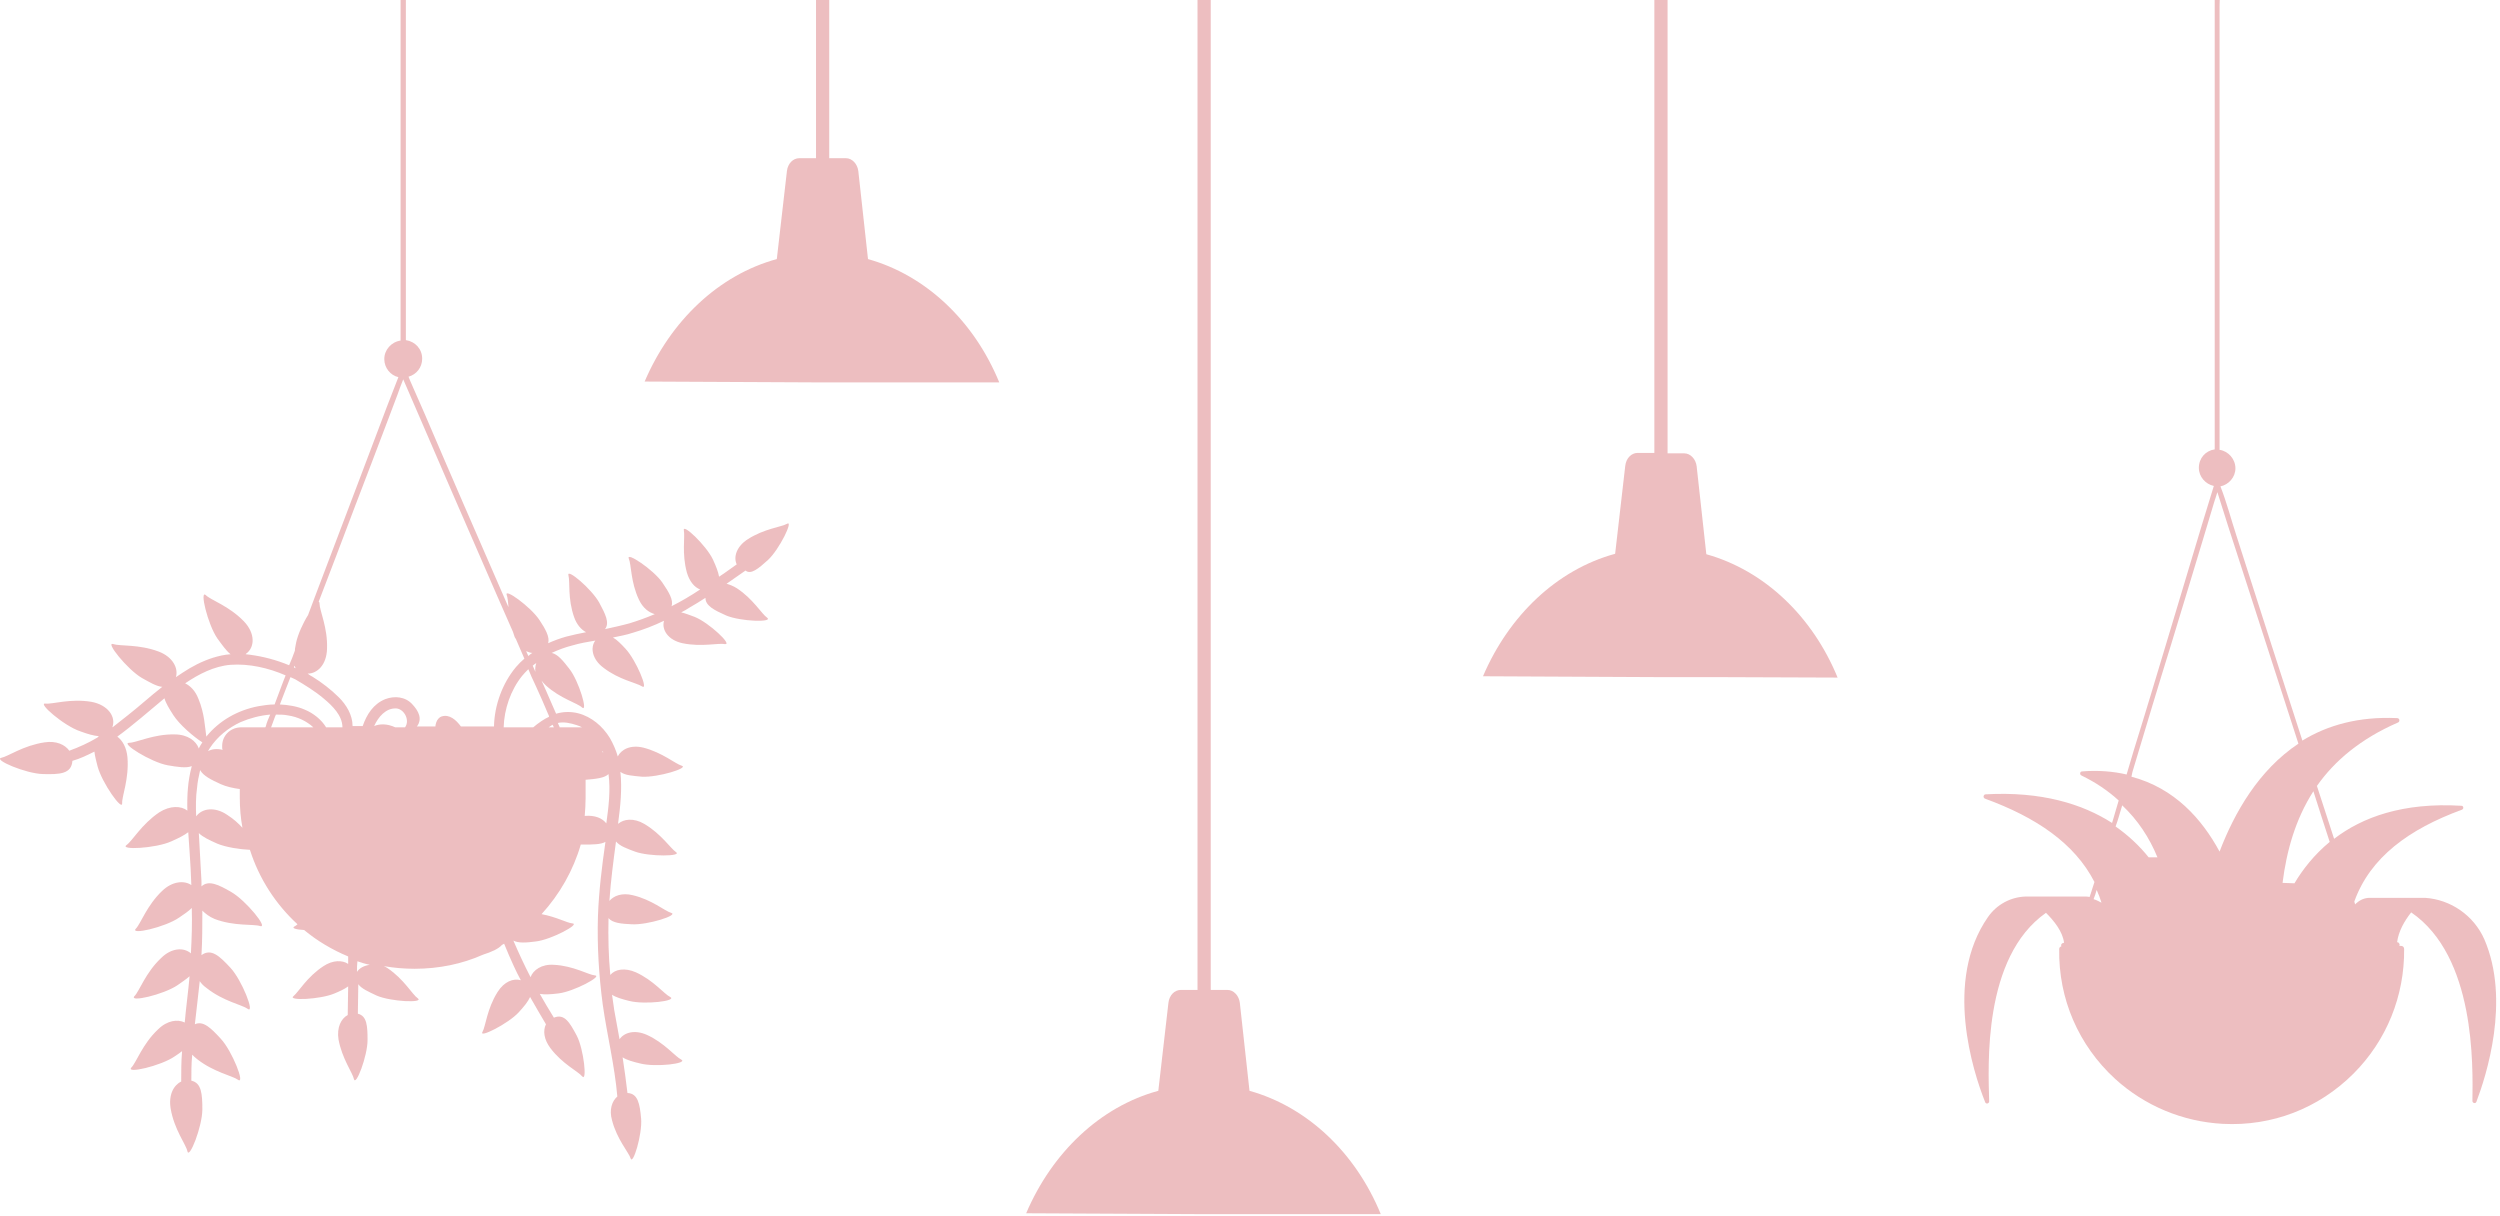 <svg width="516" height="251" viewBox="0 0 516 251" fill="none" xmlns="http://www.w3.org/2000/svg">
<path d="M512.764 193.862C510.582 188.952 505.854 185.679 500.58 185.315H499.58H489.396H489.123C488.123 185.315 487.214 185.679 486.486 186.316C486.396 186.407 486.214 186.497 486.123 186.679C486.032 186.497 485.941 186.225 485.941 186.043C489.214 176.95 497.216 171.131 508.127 167.13C508.581 166.948 508.49 166.312 508.036 166.312C495.943 165.585 487.577 168.676 481.758 173.131C480.576 169.494 479.394 165.857 478.212 162.22C481.849 157.038 487.214 152.491 494.942 149.127C495.397 148.945 495.306 148.218 494.761 148.218C486.85 147.854 480.394 149.673 475.212 152.855C473.029 146.127 470.847 139.307 468.665 132.579C466.301 125.214 463.937 117.849 461.573 110.484C460.482 107.119 459.572 103.664 458.3 100.391C460.027 100.027 461.391 98.481 461.391 96.663C461.391 94.754 459.936 93.117 458.118 92.844C458.118 91.753 458.118 90.571 458.118 89.48C458.118 83.752 458.118 78.023 458.118 72.295C458.118 65.385 458.118 58.474 458.118 51.564C458.118 45.563 458.118 13.284 458.118 7.283C458.118 5.283 458.118 3.373 458.118 1.373C458.118 0.464 458.209 -0.536 458.118 -1.446C458.118 -1.446 458.118 -49.909 458.118 -50H457.117V-1.446C457.117 0.918 457.117 3.191 457.117 5.556C457.117 11.284 457.117 43.29 457.117 49.018C457.117 55.928 457.117 62.839 457.117 69.749C457.117 75.75 457.117 81.751 457.117 87.661C457.117 89.389 457.117 91.026 457.117 92.753C455.208 93.026 453.844 94.572 453.844 96.572C453.844 98.391 455.208 99.936 456.936 100.3C456.117 102.937 455.299 105.665 454.481 108.301C452.389 115.394 450.207 122.395 448.116 129.487C445.57 137.943 443.024 146.49 440.387 154.946C439.932 156.583 439.387 158.22 438.932 159.856C436.205 159.22 433.113 158.947 429.749 159.22C429.294 159.22 429.203 159.856 429.567 160.038C432.567 161.493 435.113 163.221 437.296 165.221C436.841 166.767 436.386 168.312 435.932 169.858C429.84 165.948 421.384 163.311 409.836 163.948C409.382 163.948 409.2 164.675 409.745 164.857C420.202 168.676 428.203 174.041 432.295 182.042C432.022 182.77 431.84 183.588 431.567 184.315C431.476 184.588 431.385 184.861 431.295 185.134C430.931 185.043 430.658 185.043 430.294 185.043H430.203H418.11C415.019 185.134 412.109 186.679 410.291 189.316C401.198 202.409 407.199 221.14 409.745 227.505C409.927 227.96 410.564 227.778 410.564 227.323C410.382 219.958 409.2 197.59 422.293 188.407C424.02 190.135 425.748 192.317 426.021 194.59C425.839 194.59 425.657 194.681 425.566 194.772C425.384 194.954 425.384 195.135 425.475 195.317C425.203 195.408 425.021 195.59 425.021 195.863C424.839 206.137 429.021 215.776 436.568 222.686C442.66 228.232 450.48 231.506 458.754 231.96C468.938 232.506 478.576 228.778 485.759 221.595C492.578 214.775 496.306 205.592 496.215 195.863C496.215 195.499 495.943 195.226 495.579 195.226H495.215C495.306 195.044 495.306 194.863 495.215 194.772C495.124 194.59 494.943 194.408 494.761 194.499C495.033 192.226 496.306 190.044 497.67 188.316C510.945 197.409 510.4 219.867 510.309 227.232C510.309 227.687 510.945 227.869 511.127 227.414C513.128 222.14 518.219 206.501 512.764 193.862ZM480.849 173.768C477.667 176.405 475.303 179.405 473.575 182.315L471.12 182.224C471.938 175.677 473.757 169.131 477.485 163.311C478.576 166.858 479.758 170.313 480.849 173.768ZM440.387 158.492C442.933 150.036 445.479 141.489 448.116 133.033C450.389 125.668 452.571 118.303 454.844 110.847C455.572 108.392 456.299 106.028 457.027 103.573C457.208 102.937 457.481 102.3 457.663 101.573C458.39 103.937 459.209 106.392 459.936 108.756C462.209 115.757 464.482 122.85 466.756 129.851C469.301 137.761 471.847 145.581 474.393 153.491C466.21 158.947 461.209 167.676 458.118 175.768C454.481 169.04 448.843 162.675 439.932 160.311C440.023 159.674 440.205 159.038 440.387 158.492ZM438.023 166.221C441.296 169.313 443.66 172.95 445.297 176.95H443.479C441.66 174.677 439.387 172.495 436.659 170.585C437.205 169.131 437.568 167.676 438.023 166.221ZM432.749 183.679C433.113 184.497 433.477 185.406 433.75 186.316C433.204 186.043 432.749 185.77 432.113 185.588C432.386 184.952 432.567 184.315 432.749 183.679Z" fill="#C1272D" fill-opacity="0.3"/>
<path d="M158.513 115.576C160.877 113.394 163.878 107.211 162.423 108.12C161.332 108.757 157.695 109.121 154.331 111.303C152.058 112.758 151.33 114.94 152.058 116.486C150.876 117.304 149.694 118.213 148.421 119.032C148.239 118.031 147.784 116.849 147.148 115.485C145.784 112.576 140.783 107.848 141.147 109.484C141.419 110.757 140.692 114.303 141.783 118.213C142.329 120.032 143.329 121.214 144.511 121.668C142.601 122.941 140.601 124.123 138.601 125.124C139.055 123.851 138.055 122.214 136.691 120.214C134.873 117.577 129.144 113.758 129.781 115.304C130.326 116.486 130.145 120.123 131.872 123.76C132.691 125.487 133.873 126.397 135.146 126.76C133.418 127.488 131.69 128.124 129.872 128.67C128.235 129.124 126.508 129.488 124.871 129.852C125.871 128.579 124.962 126.76 123.689 124.396C122.143 121.577 116.869 117.122 117.324 118.759C117.688 120.032 117.142 123.578 118.506 127.397C119.052 128.942 119.961 129.943 120.961 130.488C119.597 130.761 118.233 131.034 116.869 131.397C115.597 131.761 114.323 132.216 113.141 132.761C113.505 131.488 112.596 129.852 111.323 127.942C109.504 125.214 103.958 121.214 104.595 122.85C104.776 123.305 104.867 124.214 104.958 125.305C104.867 125.214 104.867 125.033 104.776 124.942C101.685 117.94 98.684 110.848 95.593 103.847C92.956 97.755 90.319 91.663 87.682 85.48C86.773 83.48 85.955 81.479 85.046 79.479C84.773 78.933 84.591 78.388 84.318 77.751C85.955 77.297 87.137 75.842 87.137 74.023C87.137 72.023 85.682 70.477 83.772 70.204C83.772 65.84 83.772 61.476 83.772 57.111C83.772 48.11 83.772 39.108 83.772 30.015C83.772 27.924 83.772 -47.908 83.772 -49.908H82.681V23.923C82.681 29.561 82.681 35.198 82.681 40.836C82.681 49.837 82.681 58.839 82.681 67.931C82.681 68.75 82.681 69.477 82.681 70.295C80.772 70.568 79.317 72.205 79.317 74.114C79.317 75.933 80.59 77.479 82.227 77.842C81.408 79.843 80.681 81.934 79.863 83.934C77.68 89.754 75.407 95.664 73.225 101.483C70.588 108.484 67.861 115.576 65.224 122.578C64.678 124.032 64.132 125.487 63.587 126.942C62.496 128.67 61.496 130.943 61.132 132.579C61.041 133.216 60.859 133.762 60.859 134.307C60.495 135.307 60.132 136.307 59.677 137.308C57.04 136.216 54.313 135.489 51.494 135.125C51.221 135.125 50.948 135.034 50.676 135.034C50.676 135.034 50.767 135.034 50.767 134.944C52.585 133.671 52.767 130.761 50.312 128.215C47.22 125.033 43.492 123.851 42.492 122.85C41.128 121.577 42.856 128.852 44.856 131.761C45.856 133.125 46.675 134.307 47.584 135.034C46.311 135.125 45.129 135.398 43.947 135.762C41.674 136.489 39.583 137.58 37.673 138.853C37.219 139.126 36.764 139.49 36.309 139.763C36.855 137.944 35.673 135.58 32.763 134.489C28.672 132.943 24.762 133.398 23.398 132.943C21.579 132.307 26.308 138.217 29.308 139.944C30.945 140.854 32.309 141.672 33.491 141.763C31.036 143.672 28.672 145.855 26.217 147.764C25.216 148.582 24.216 149.31 23.216 150.128C23.216 150.128 23.216 150.128 23.216 150.037C23.944 147.946 22.307 145.491 18.852 144.854C14.487 144.127 10.759 145.4 9.395 145.218C7.577 144.945 13.214 149.855 16.578 150.946C18.033 151.492 19.306 151.856 20.397 151.947C20.306 152.038 20.216 152.128 20.125 152.219C18.306 153.311 16.306 154.22 14.305 154.947C13.396 153.674 11.578 152.856 9.214 153.22C4.849 153.856 1.667 156.129 0.303 156.402C-1.516 156.766 5.304 159.675 8.85 159.766C12.305 159.857 14.76 159.766 14.942 157.038C16.578 156.584 18.033 155.856 19.488 155.129C19.579 156.038 19.852 157.038 20.125 158.13C21.034 161.585 25.307 167.586 25.216 165.767C25.125 164.403 26.671 160.766 26.308 156.311C26.126 154.311 25.307 152.856 24.216 152.038C27.581 149.583 30.763 146.764 33.945 144.127C34.218 145.127 34.946 146.309 35.764 147.582C37.037 149.583 40.037 152.128 41.765 153.22C41.492 153.674 41.219 154.038 41.038 154.493C40.492 152.947 38.764 151.583 36.037 151.583C31.672 151.492 28.126 153.311 26.671 153.311C24.762 153.311 31.127 157.311 34.582 157.948C36.673 158.311 38.401 158.584 39.583 158.13C38.764 161.13 38.583 164.222 38.673 167.313C37.401 166.313 35.127 166.222 32.854 167.677C29.217 170.132 27.308 173.587 26.126 174.405C24.58 175.496 32.036 175.133 35.309 173.678C36.764 173.041 38.037 172.405 38.855 171.768C38.946 173.132 39.037 174.496 39.128 175.769C39.31 178.042 39.401 180.406 39.492 182.679C38.037 181.679 35.582 181.861 33.491 183.861C30.308 186.862 29.035 190.681 28.035 191.681C26.762 193.045 34.036 191.408 36.946 189.408C38.037 188.681 38.946 188.044 39.583 187.408C39.674 190.499 39.583 193.591 39.401 196.773C37.946 195.5 35.4 195.591 33.218 197.773C30.035 200.774 28.763 204.593 27.762 205.593C26.489 206.957 33.763 205.32 36.673 203.32C37.582 202.683 38.401 202.138 39.128 201.501C38.855 204.683 38.401 207.866 38.128 211.048C36.673 210.321 34.491 210.594 32.581 212.503C29.399 215.504 28.126 219.322 27.126 220.323C25.853 221.687 33.127 220.05 36.037 218.05C36.582 217.686 37.128 217.322 37.582 216.958C37.4 219.05 37.401 221.141 37.401 223.232C35.855 223.96 34.764 225.96 35.218 228.779C35.946 233.143 38.401 236.235 38.673 237.599C39.037 239.417 41.765 232.507 41.765 228.961C41.765 225.778 41.583 223.505 39.492 223.05C39.492 221.232 39.492 219.504 39.674 217.686C39.946 217.959 40.31 218.322 40.674 218.595C44.129 221.323 48.039 222.05 49.13 222.869C50.676 223.96 47.948 216.958 45.584 214.413C43.583 212.23 41.947 210.594 40.219 211.412C40.492 208.775 40.856 206.138 41.128 203.411C41.128 203.138 41.219 202.865 41.219 202.501C41.583 203.047 42.038 203.501 42.674 203.956C46.129 206.684 50.039 207.411 51.13 208.23C52.676 209.321 49.948 202.319 47.584 199.773C45.311 197.318 43.583 195.682 41.583 197.137C41.765 194.045 41.765 191.045 41.765 187.953C42.401 188.59 43.22 189.226 44.311 189.681C48.403 191.226 52.312 190.681 53.676 191.136C55.495 191.681 50.767 185.862 47.766 184.134C45.129 182.589 43.038 181.588 41.583 182.952C41.583 182.589 41.583 182.225 41.583 181.861C41.401 178.588 41.219 175.224 41.038 171.95C41.856 172.769 43.22 173.405 44.856 174.132C46.584 174.86 49.494 175.314 51.585 175.405C53.494 181.407 56.95 186.68 61.405 190.772C61.223 190.954 60.95 191.136 60.768 191.226C60.132 191.59 61.132 191.863 62.769 191.954C65.496 194.227 68.588 196.046 71.861 197.409C71.861 197.955 71.861 198.501 71.861 198.955C70.679 198.137 68.679 198.137 66.769 199.41C63.405 201.592 61.587 204.774 60.587 205.593C59.223 206.593 66.042 206.32 69.043 205.047C70.134 204.593 71.134 204.138 71.861 203.592C71.861 205.593 71.77 207.502 71.77 209.503C70.406 210.23 69.497 212.048 69.861 214.503C70.588 218.504 72.77 221.414 73.043 222.687C73.407 224.414 75.862 217.959 75.862 214.685C75.862 211.867 75.771 209.684 73.862 209.23C73.862 207.229 73.953 205.138 73.953 203.138C74.589 204.047 76.044 204.683 77.772 205.502C80.772 206.775 87.591 207.048 86.228 206.047C85.136 205.32 83.409 202.138 80.045 199.864C79.772 199.683 79.499 199.501 79.226 199.41C81.318 199.773 83.409 199.955 85.591 199.955C90.592 199.955 95.411 198.955 99.684 197.046C101.412 196.5 102.867 195.864 103.594 195.045C103.776 194.954 103.867 194.863 104.049 194.773C104.685 196.318 105.322 197.864 106.049 199.41C106.504 200.41 106.959 201.319 107.504 202.319C105.958 201.865 104.049 202.592 102.685 204.774C100.503 208.23 100.23 211.867 99.594 212.958C98.684 214.413 104.867 211.321 107.049 208.957C108.141 207.775 108.959 206.775 109.414 205.775C110.505 207.684 111.596 209.593 112.687 211.412C112.05 212.685 112.232 214.503 113.596 216.322C116.051 219.595 119.324 221.141 120.143 222.141C121.234 223.505 120.506 216.595 119.052 213.776C117.597 211.048 116.506 209.139 114.324 210.048C113.323 208.411 112.323 206.775 111.414 205.138C112.414 205.32 113.687 205.229 115.233 205.047C118.415 204.683 124.507 201.41 122.78 201.319C121.507 201.228 118.324 199.319 114.324 199.137C111.778 198.955 110.05 200.228 109.504 201.683C108.231 199.228 107.05 196.682 105.958 194.136C106.959 194.682 108.595 194.591 110.596 194.318C113.778 193.954 119.87 190.681 118.142 190.59C117.051 190.499 114.778 189.226 111.778 188.681C115.506 184.589 118.324 179.679 119.87 174.314C120.052 174.314 120.325 174.314 120.507 174.314C122.416 174.314 123.962 174.314 124.962 173.769C124.234 178.861 123.598 183.952 123.416 189.135C123.234 195.227 123.598 201.319 124.416 207.411C125.325 213.776 126.871 219.959 127.417 226.324C126.326 227.233 125.689 229.052 126.326 231.234C127.326 235.144 129.781 237.871 130.145 239.053C130.599 240.69 132.6 234.143 132.327 230.87C132.054 227.87 131.69 225.687 129.508 225.596C129.235 223.141 128.872 220.686 128.508 218.231C129.326 218.777 130.599 219.141 132.145 219.504C135.327 220.323 142.147 219.504 140.601 218.686C139.419 218.14 137.146 215.231 133.509 213.594C131.054 212.503 128.872 213.049 127.871 214.503C127.508 212.503 127.144 210.503 126.78 208.502C126.598 207.411 126.507 206.411 126.326 205.32C127.144 205.865 128.417 206.229 129.872 206.593C133.054 207.411 139.874 206.593 138.328 205.775C137.146 205.229 134.873 202.319 131.236 200.683C128.963 199.683 126.962 200.046 125.962 201.228C125.598 197.318 125.507 193.409 125.598 189.499C126.417 190.499 128.235 190.681 130.417 190.772C133.691 190.954 140.237 188.862 138.51 188.408C137.237 188.044 134.509 185.68 130.599 184.771C128.417 184.225 126.689 184.862 125.78 185.953C126.053 181.861 126.598 177.769 127.144 173.678C127.871 174.587 129.326 175.133 131.054 175.769C134.054 176.86 140.965 176.769 139.51 175.86C138.419 175.133 136.509 172.132 132.963 170.041C130.781 168.768 128.69 169.041 127.599 170.041C127.599 169.95 127.599 169.859 127.599 169.768C128.053 166.404 128.417 162.767 128.053 159.312C128.963 160.039 130.599 160.13 132.509 160.312C135.782 160.494 142.329 158.493 140.692 158.039C139.419 157.675 136.691 155.311 132.781 154.311C130.145 153.674 128.235 154.674 127.508 156.129C127.144 154.856 126.598 153.583 125.871 152.31C124.416 149.946 122.143 147.946 119.324 147.218C117.87 146.855 116.324 146.855 114.778 147.309C114.051 145.673 113.323 143.945 112.596 142.309C112.323 141.672 112.05 141.126 111.778 140.49C112.05 140.854 112.323 141.126 112.687 141.49C115.687 144.218 119.234 145.127 120.143 146.036C121.416 147.128 119.506 140.581 117.506 138.035C116.233 136.398 115.142 135.034 113.869 134.762C115.233 134.125 116.688 133.58 118.142 133.216C119.688 132.761 121.234 132.489 122.871 132.216C121.779 133.671 122.234 136.126 124.598 137.853C127.781 140.308 131.418 140.945 132.509 141.672C133.963 142.672 131.327 136.307 129.144 133.943C128.235 132.943 127.326 132.034 126.508 131.579C127.871 131.307 129.326 131.034 130.69 130.579C132.872 129.943 134.964 129.124 137.055 128.124C136.509 129.943 137.873 132.125 140.874 132.761C144.784 133.58 148.33 132.67 149.603 132.943C151.33 133.216 146.329 128.488 143.329 127.306C142.329 126.942 141.419 126.578 140.601 126.397C141.147 126.124 141.783 125.76 142.329 125.396C143.42 124.76 144.511 124.123 145.602 123.396C145.602 125.033 147.42 125.942 149.875 127.033C152.876 128.306 159.695 128.488 158.332 127.488C157.24 126.76 155.422 123.578 152.058 121.396C151.33 120.941 150.603 120.668 149.966 120.486C151.239 119.577 152.603 118.668 153.876 117.759C154.967 118.668 156.513 117.395 158.513 115.576ZM109.868 134.762C109.595 134.944 109.323 135.125 109.05 135.398C108.868 135.034 108.777 134.762 108.595 134.398C109.05 134.58 109.504 134.762 109.868 134.762ZM73.316 104.393C75.68 98.3 77.953 92.209 80.317 86.026C81.045 84.025 81.863 82.025 82.591 79.933C82.772 79.388 83.045 78.842 83.227 78.297C84.136 80.297 84.954 82.388 85.864 84.389C88.41 90.208 90.865 96.027 93.411 101.847C96.502 108.848 99.503 115.94 102.594 122.941C103.685 125.396 104.776 127.942 105.867 130.397C105.958 130.761 106.14 131.125 106.231 131.488C106.322 131.67 106.413 131.761 106.504 131.943C107.049 133.307 107.686 134.58 108.232 135.944C107.595 136.489 107.049 137.035 106.504 137.671C103.685 141.036 102.049 145.582 101.958 149.946H95.138C94.138 148.582 92.774 147.4 91.228 147.855C89.955 148.219 89.865 149.946 89.865 149.946H86.046C87.228 148.401 86.409 146.764 85.136 145.4C83.682 143.763 81.408 143.581 79.499 144.309C77.044 145.309 75.68 147.491 74.862 149.855H72.771C72.771 147.582 71.498 145.491 69.952 143.945C68.315 142.309 66.406 140.854 64.496 139.672C64.132 139.49 63.86 139.308 63.496 139.035C65.496 139.035 67.406 137.217 67.497 133.943C67.679 129.579 65.951 126.033 65.951 124.578C65.951 124.305 65.86 124.214 65.769 124.214C68.224 117.85 70.77 111.121 73.316 104.393ZM66.86 144.218C68.588 145.673 70.679 147.673 70.679 150.128H67.315C66.315 148.491 64.678 147.218 62.951 146.491C61.314 145.764 59.495 145.491 57.768 145.4C58.041 144.582 58.404 143.854 58.677 143.036C59.132 141.945 59.495 140.854 59.95 139.763C60.314 139.944 60.587 140.035 60.95 140.217C62.951 141.399 65.042 142.672 66.86 144.218ZM59.495 147.673C61.405 147.946 63.314 148.855 64.678 150.128H55.949C56.313 149.219 56.586 148.31 56.95 147.491C57.768 147.491 58.677 147.491 59.495 147.673ZM54.858 149.946C54.858 149.946 54.858 150.037 54.767 150.037V150.128H49.766H49.584C47.493 150.219 45.856 151.856 45.856 153.947V154.22C45.856 154.402 45.857 154.583 45.947 154.765C44.766 154.493 43.765 154.583 42.947 155.038C43.038 154.856 43.129 154.674 43.311 154.402C44.856 152.038 47.13 150.219 49.675 149.037C51.585 148.219 53.676 147.673 55.767 147.491C55.404 148.31 55.04 149.128 54.858 149.946ZM83.591 150.128H81.59C79.863 149.31 78.317 149.401 77.226 149.855C78.044 148.037 79.59 146.127 81.772 146.218C83.409 146.309 84.682 148.673 83.591 150.128ZM91.774 150.128C91.865 150.128 91.956 150.128 92.047 150.128H91.774ZM124.507 155.311C124.416 155.311 124.416 155.22 124.325 155.22C124.325 155.129 124.325 155.129 124.416 155.038C124.416 155.129 124.507 155.22 124.507 155.311ZM113.232 150.128C113.505 149.946 113.778 149.764 114.051 149.583C114.142 149.764 114.233 149.946 114.324 150.128H113.232ZM60.768 137.399C60.859 137.58 60.95 137.762 61.041 137.944C60.95 137.853 60.768 137.853 60.677 137.762C60.677 137.671 60.677 137.58 60.768 137.399ZM40.947 144.218C40.31 142.581 39.31 141.581 38.219 141.036C41.038 139.126 44.22 137.489 47.584 137.217C51.403 136.944 55.404 137.853 58.95 139.399C58.768 139.944 58.495 140.49 58.313 141.036C57.768 142.49 57.222 143.945 56.677 145.4C55.495 145.4 54.404 145.582 53.312 145.764C49.039 146.582 45.22 148.764 42.583 152.038C42.31 150.219 42.22 147.218 40.947 144.218ZM46.948 168.222C44.311 166.404 41.674 166.858 40.492 168.495C40.401 166.495 40.401 164.494 40.674 162.585C40.765 161.403 41.037 160.13 41.31 158.948C41.947 160.13 43.583 160.948 45.584 161.858C46.584 162.312 48.039 162.676 49.493 162.858V164.676C49.493 166.767 49.675 168.859 50.039 170.859C49.221 169.95 48.221 169.041 46.948 168.222ZM73.68 200.592C73.68 199.864 73.68 199.137 73.771 198.41C74.589 198.682 75.407 198.955 76.317 199.137C75.135 199.319 74.225 199.773 73.68 200.592ZM125.144 169.95C124.325 168.859 122.78 168.222 120.688 168.404C120.779 167.222 120.87 165.949 120.87 164.676V160.948C123.052 160.766 124.78 160.585 125.598 159.766C126.053 163.13 125.598 166.677 125.144 169.95ZM119.052 149.673C119.415 149.764 119.779 149.946 120.143 150.128H115.506C115.506 150.037 115.506 149.946 115.415 149.855C115.324 149.673 115.233 149.401 115.142 149.219C116.324 148.946 117.688 149.219 119.052 149.673ZM113.141 147.4C113.232 147.582 113.323 147.764 113.323 147.946C112.323 148.401 111.232 149.128 110.05 150.128H103.958C104.049 146.4 105.413 142.399 107.777 139.49C108.141 139.035 108.595 138.581 109.05 138.126C109.504 139.217 109.959 140.308 110.505 141.399C111.414 143.4 112.323 145.4 113.141 147.4ZM110.505 138.671C110.323 138.217 110.141 137.853 109.959 137.399C110.141 137.217 110.414 137.035 110.686 136.853C110.505 137.399 110.414 138.035 110.505 138.671Z" fill="#C1272D" fill-opacity="0.3"/>
<path d="M206.25 78.933C201.067 66.295 191.157 56.838 179.154 53.474L177.154 35.289C176.972 33.834 175.881 32.652 174.608 32.652H171.153V-49.817H168.425V32.652H164.97C163.697 32.652 162.606 33.743 162.424 35.289L160.333 53.474C148.331 56.747 138.42 66.204 133.055 78.751L169.971 78.933H182.155H206.25Z" fill="#C1272D" fill-opacity="0.3"/>
<path d="M379.282 139.853C374.1 127.215 364.189 117.758 352.186 114.394L350.186 96.209C350.004 94.754 348.913 93.572 347.64 93.572H344.185V-49.817H341.457V93.481H338.002C336.729 93.481 335.638 94.573 335.456 96.118L333.365 114.303C321.363 117.577 311.452 127.033 306.087 139.581L343.003 139.762H355.187L379.282 139.853Z" fill="#C1272D" fill-opacity="0.3"/>
<path d="M284.993 250.601C279.81 237.962 269.9 228.506 257.897 225.142L255.897 206.956C255.715 205.502 254.624 204.32 253.351 204.32H249.896V-49.817H247.168V204.32H243.713C242.44 204.32 241.349 205.411 241.167 206.956L239.076 225.142C227.074 228.415 217.163 237.871 211.798 250.419L248.714 250.601H260.898H284.993Z" fill="#C1272D" fill-opacity="0.3"/>
</svg>
